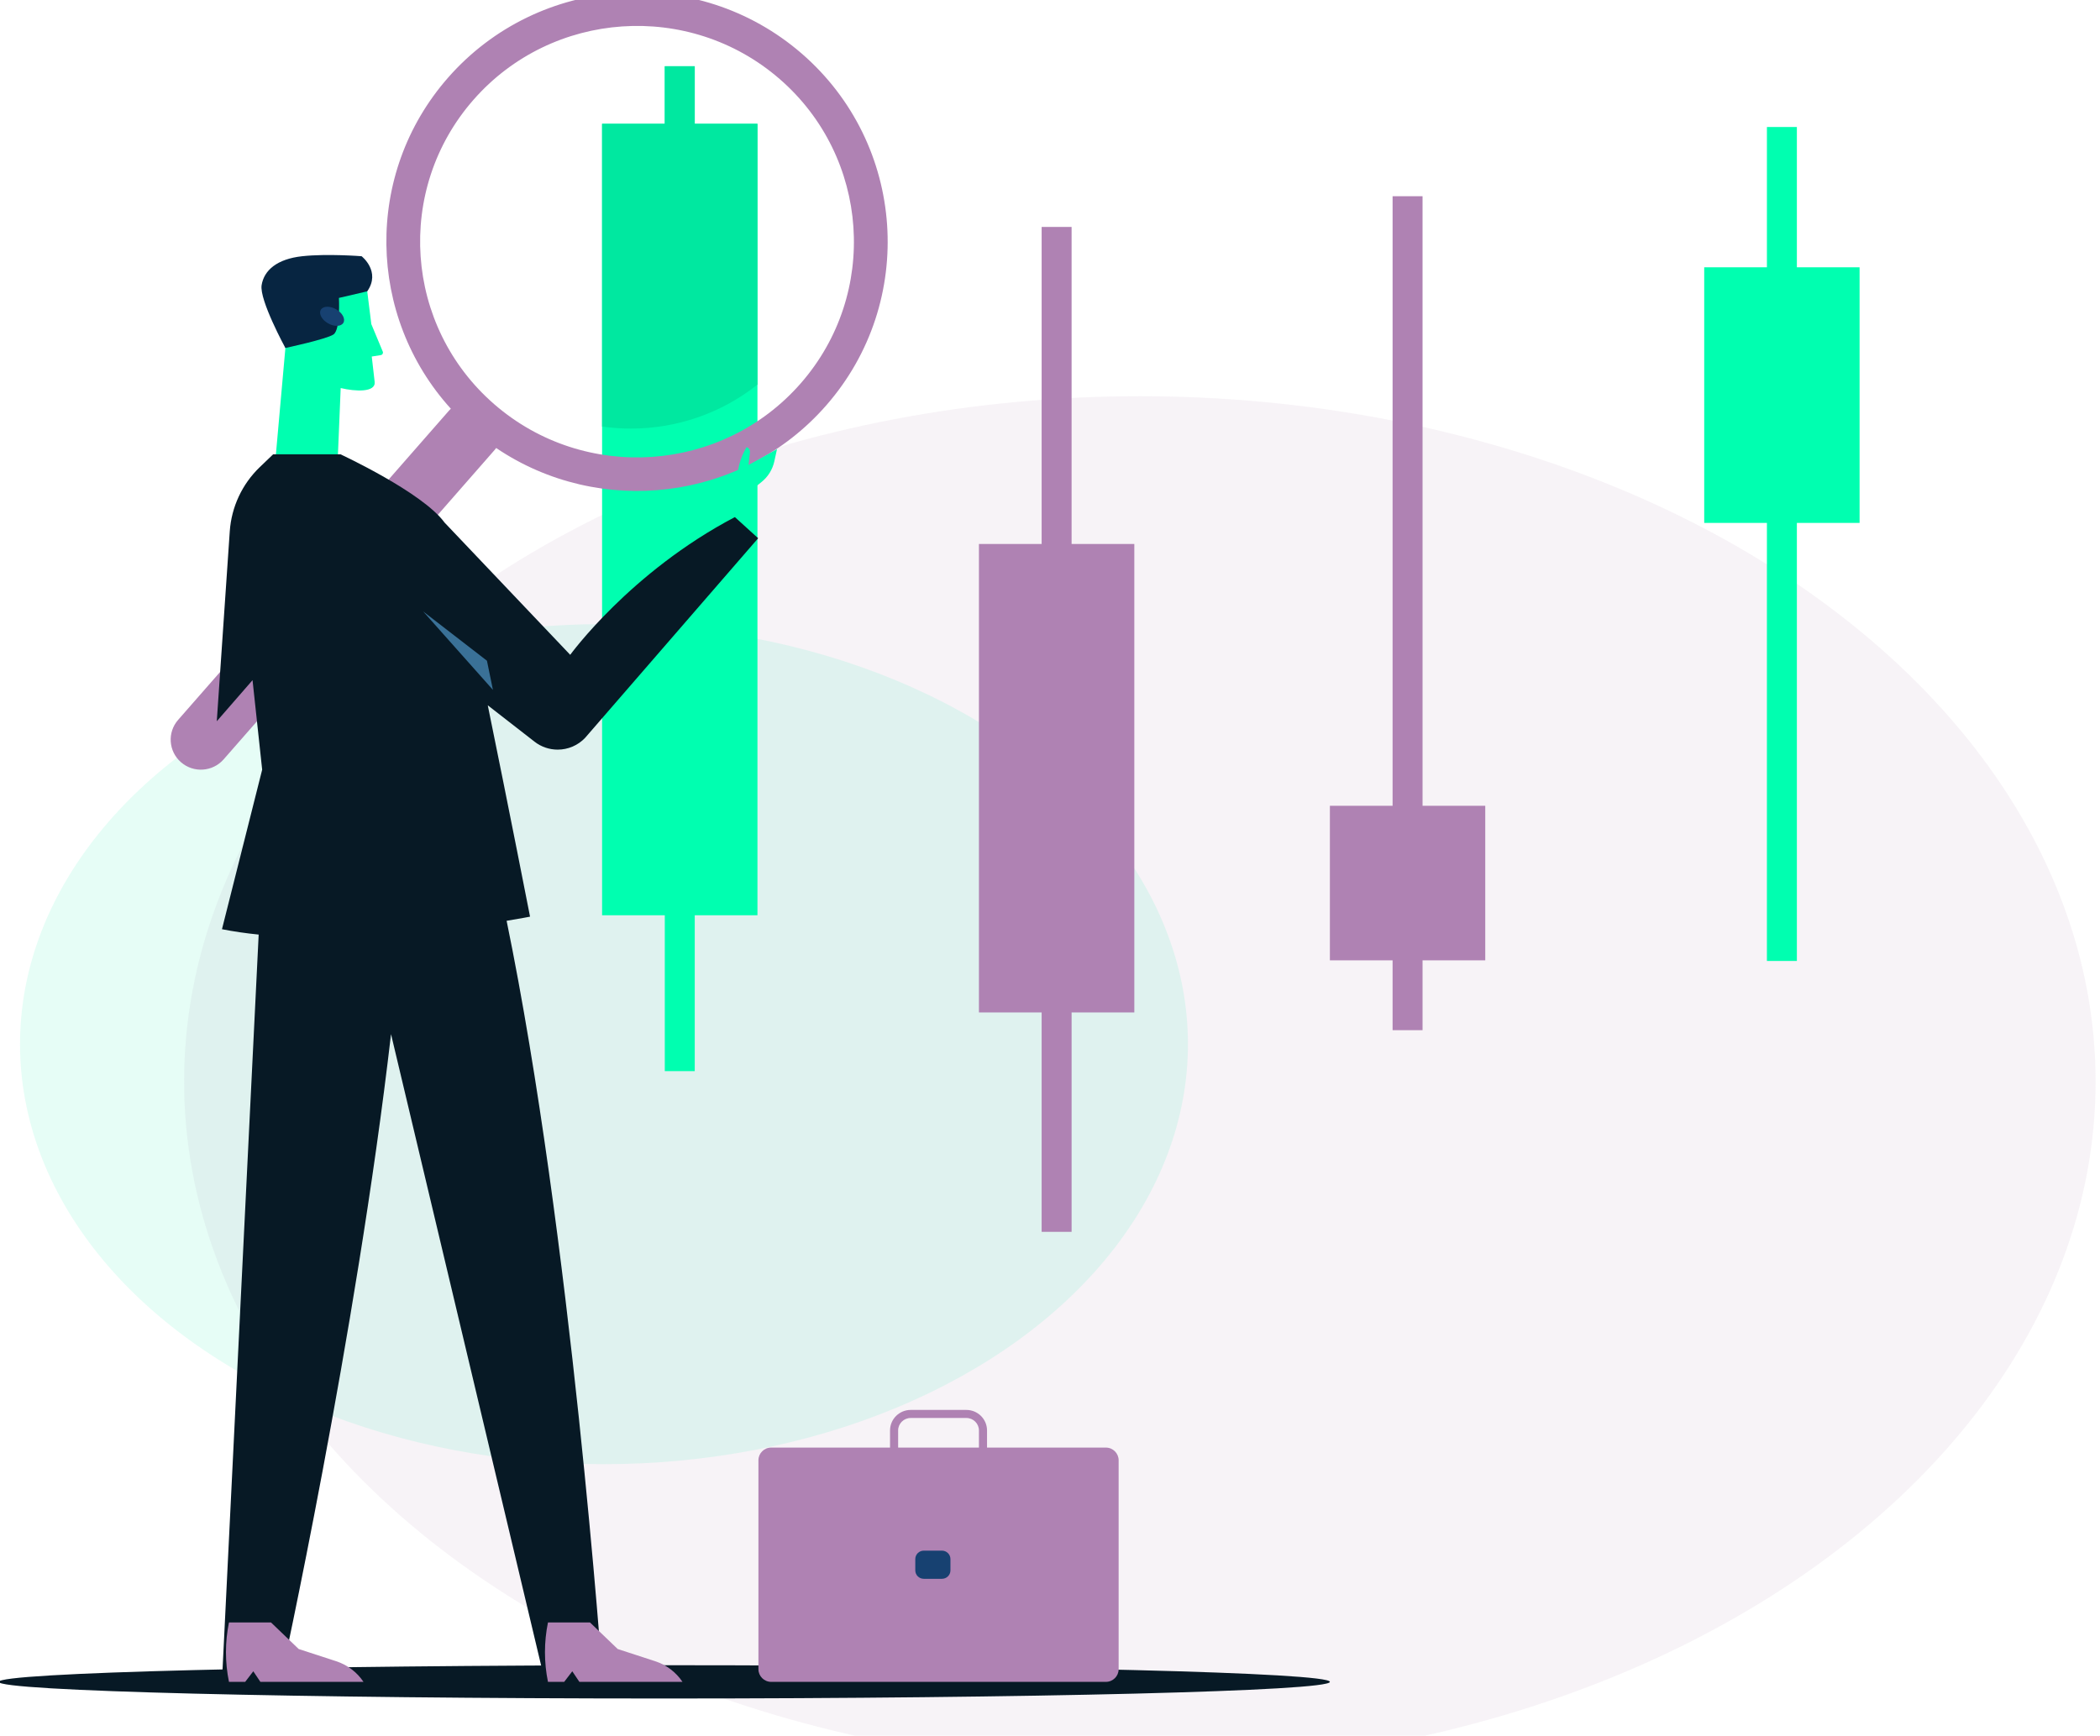 <?xml version="1.0" encoding="UTF-8" standalone="no"?>
<!DOCTYPE svg PUBLIC "-//W3C//DTD SVG 1.1//EN" "http://www.w3.org/Graphics/SVG/1.1/DTD/svg11.dtd">
<svg width="100%" height="100%" viewBox="0 0 548 453" version="1.1" xmlns="http://www.w3.org/2000/svg" xmlns:xlink="http://www.w3.org/1999/xlink" xml:space="preserve" xmlns:serif="http://www.serif.com/" style="fill-rule:evenodd;clip-rule:evenodd;stroke-linejoin:round;stroke-miterlimit:2;">
    <g transform="matrix(1,0,0,1,-313.992,-5691.94)">
        <g transform="matrix(1,0,0,7.182,0,0)">
            <g transform="matrix(0.921,0,0,1.036,-729.794,61.23)">
                <g transform="matrix(1,0,0,0.124,0,0)">
                    <ellipse cx="1456.28" cy="5998.58" rx="270.796" ry="193.865" style="fill:rgb(175,130,179);fill-opacity:0.1;"/>
                </g>
                <g transform="matrix(0.611,0,0,0.076,414.662,286.62)">
                    <ellipse cx="1456.28" cy="5998.58" rx="270.796" ry="193.865" style="fill:rgb(0,232,160);fill-opacity:0.1;"/>
                </g>
                <g transform="matrix(0.471,0,0,0.058,828.102,679.832)">
                    <path d="M1103.67,524.103L1065.95,524.103L1065.95,489.279L1047.93,489.279L1047.93,524.103L1010.21,524.103L1010.21,1002.75L1047.93,1002.75L1047.93,1097.02L1065.95,1097.02L1065.95,1002.75L1103.67,1002.75L1103.67,524.103Z" style="fill:rgb(0,255,176);fill-rule:nonzero;"/>
                </g>
                <g transform="matrix(0.471,0,0,0.058,828.102,679.832)">
                    <path d="M1330.38,778.205L1292.65,778.205L1292.65,586.466L1274.63,586.466L1274.63,778.205L1236.91,778.205L1236.91,1061.52L1274.63,1061.52L1274.63,1194.21L1292.65,1194.21L1292.65,1061.52L1330.38,1061.52L1330.38,778.205Z" style="fill:rgb(175,130,179);fill-rule:nonzero;"/>
                </g>
                <g transform="matrix(0.471,0,0,0.058,828.102,679.832)">
                    <path d="M1541.49,936.54L1503.77,936.54L1503.77,567.888L1485.75,567.888L1485.75,936.54L1448.03,936.54L1448.03,1030.01L1485.75,1030.01L1485.75,1072.25L1503.77,1072.25L1503.77,1030.01L1541.49,1030.01L1541.49,936.54Z" style="fill:rgb(175,130,179);fill-rule:nonzero;"/>
                </g>
                <g transform="matrix(0.471,0,0,0.058,828.102,679.832)">
                    <path d="M1766.67,610.87L1728.95,610.87L1728.95,526.022L1710.93,526.022L1710.93,610.87L1673.21,610.87L1673.21,765.464L1710.93,765.464L1710.93,1030.39L1728.95,1030.39L1728.95,765.464L1766.67,765.464L1766.67,610.87Z" style="fill:rgb(0,255,176);fill-rule:nonzero;"/>
                </g>
                <g transform="matrix(0.471,0,0,0.058,828.102,679.832)">
                    <path d="M1448.03,1466.38C1448.03,1471.93 1268.76,1476.44 1047.63,1476.44C826.503,1476.44 647.242,1471.93 647.242,1466.38C647.242,1460.82 826.503,1456.31 1047.63,1456.31C1268.76,1456.31 1448.03,1460.82 1448.03,1466.38Z" style="fill:rgb(7,25,37);fill-rule:nonzero;"/>
                </g>
                <g transform="matrix(0.471,0,0,0.058,828.102,679.832)">
                    <path d="M1027.55,708.421C1021.76,708.421 1015.96,708.011 1010.21,707.188L1010.21,524.103L1047.93,524.103L1047.93,489.279L1065.95,489.279L1065.95,524.103L1103.67,524.103L1103.67,681.809C1081.63,699.438 1054.64,708.421 1027.55,708.421Z" style="fill:rgb(0,232,160);"/>
                </g>
                <g transform="matrix(0.471,0,0,0.058,828.102,679.832)">
                    <path d="M945.473,693.801C891.201,646.52 885.514,563.899 932.796,509.628C980.077,455.356 1062.7,449.668 1116.97,496.95C1171.24,544.232 1176.93,626.853 1129.65,681.125C1082.37,735.396 999.745,741.083 945.473,693.801ZM1144.97,694.475C1199.61,631.754 1193.04,536.269 1130.32,481.626C1067.6,426.982 972.114,433.555 917.471,496.277C866.851,554.381 868.802,640.578 919.223,696.4C918.858,696.755 918.496,697.116 918.156,697.507L755.157,884.604C748.568,892.167 749.358,903.64 756.921,910.229C764.484,916.818 775.958,916.029 782.547,908.465L945.545,721.369C945.886,720.978 946.195,720.57 946.496,720.16C1008.7,762.457 1094.35,752.58 1144.97,694.475Z" style="fill:rgb(175,130,179);fill-rule:nonzero;"/>
                </g>
                <g transform="matrix(0.471,0,0,0.058,828.102,679.832)">
                    <path d="M868.471,621.659L811.891,628.104L819.698,659.667L813.671,727.609L851.032,730.725L852.964,683.903C861.869,686.047 874.132,686.628 873.395,680.151L871.651,664.845L877.112,663.97C878.088,663.814 878.662,662.786 878.284,661.873L871.39,645.222L868.471,621.659Z" style="fill:rgb(0,255,176);fill-rule:nonzero;"/>
                </g>
                <g transform="matrix(0.471,0,0,0.058,828.102,679.832)">
                    <path d="M868.935,625.406L851.907,629.394C851.907,629.394 852.94,648.618 848.6,651.512C844.259,654.406 819.698,659.667 819.698,659.667C819.698,659.667 803.951,630.667 805.398,621.659C806.845,612.651 814.7,605.83 829.789,604.177C844.879,602.523 865.549,604.177 865.549,604.177C865.549,604.177 877.281,613.356 868.935,625.406Z" style="fill:rgb(7,37,65);fill-rule:nonzero;"/>
                </g>
                <g transform="matrix(0.471,0,0,0.058,828.102,679.832)">
                    <path d="M854.585,644.436C853.233,646.778 849.094,646.919 845.341,644.752C841.587,642.585 839.64,638.929 840.992,636.588C842.344,634.246 846.483,634.104 850.237,636.272C853.99,638.439 855.937,642.094 854.585,644.436Z" style="fill:rgb(23,65,113);fill-rule:nonzero;"/>
                </g>
                <g transform="matrix(1,0,0,0.124,0,0)">
                    <path d="M1206.61,5957.01C1203.02,5956.65 1199.54,5956.15 1196.21,5955.49L1207.6,5910.36L1204.87,5885.04L1194.74,5896.66L1198.42,5842.93C1198.9,5836.04 1201.92,5829.57 1206.92,5824.78L1210.71,5821.15L1229.79,5821.15C1229.79,5821.15 1253.05,5831.91 1259.27,5840.45L1294.88,5877.87C1294.88,5877.87 1311.92,5854.41 1341.54,5838.91L1348.13,5844.89L1299.1,5901.36C1297.08,5903.49 1294.27,5904.69 1291.33,5904.69C1288.95,5904.69 1286.64,5903.9 1284.77,5902.44L1271.52,5892.15C1277.47,5921.16 1283.5,5951.94 1283.5,5951.94C1283.5,5951.94 1281.05,5952.42 1276.86,5953.11C1295.2,6042.23 1304.04,6167.42 1304.04,6167.42L1287.51,6167.42L1244.11,5985.17C1234.24,6070.44 1212.79,6168.03 1212.79,6168.03L1196.21,6168.22L1206.61,5957.01Z" style="fill:rgb(7,25,37);fill-rule:nonzero;"/>
                </g>
                <g transform="matrix(0.471,0,0,0.058,828.102,679.832)">
                    <path d="M1091.37,737.499L1092.15,733.04C1092.98,728.292 1094.68,723.738 1097.16,719.607C1098.49,720.124 1099.31,721.472 1099.15,722.889L1098.29,730.505L1115.44,720.842L1113.81,728.283C1112.74,733.166 1110.05,737.539 1106.16,740.686L1100.2,745.518L1091.37,737.499Z" style="fill:rgb(0,255,176);fill-rule:nonzero;"/>
                </g>
                <g transform="matrix(0.471,0,0,0.058,828.102,679.832)">
                    <path d="M1002.95,1430.46L1019.6,1446.51L1042.14,1453.89C1048.87,1456.09 1054.66,1460.49 1058.58,1466.38L996.551,1466.38L992.284,1459.98L987.408,1466.38L977.654,1466.38C975.241,1454.53 975.241,1442.31 977.654,1430.46L1002.95,1430.46Z" style="fill:rgb(175,130,179);fill-rule:nonzero;"/>
                </g>
                <g transform="matrix(0.471,0,0,0.058,828.102,679.832)">
                    <path d="M811.056,1430.46L827.705,1446.51L850.245,1453.89C856.971,1456.09 862.761,1460.49 866.687,1466.38L804.656,1466.38L800.389,1459.98L795.512,1466.38L785.759,1466.38C783.345,1454.53 783.345,1442.31 785.759,1430.46L811.056,1430.46Z" style="fill:rgb(175,130,179);fill-rule:nonzero;"/>
                </g>
                <g transform="matrix(0.471,0,0,0.058,828.102,679.832)">
                    <path d="M940.942,848.809L902.575,819.008L944.546,866.443L940.942,848.809Z" style="fill:rgb(58,113,151);fill-rule:nonzero;"/>
                </g>
                <g transform="matrix(0.471,0,0,0.058,828.102,679.832)">
                    <path d="M1188.3,1314.33C1188.3,1310.18 1191.68,1306.79 1195.84,1306.79L1229.37,1306.79C1233.53,1306.79 1236.91,1310.18 1236.91,1314.33L1236.91,1324.69L1188.3,1324.69L1188.3,1314.33ZM1313.27,1324.69L1241.78,1324.69L1241.78,1314.33C1241.78,1307.49 1236.21,1301.92 1229.37,1301.92L1195.84,1301.92C1188.99,1301.92 1183.43,1307.49 1183.43,1314.33L1183.43,1324.69L1111.93,1324.69C1107.69,1324.69 1104.26,1328.13 1104.26,1332.37L1104.26,1458.7C1104.26,1462.94 1107.69,1466.38 1111.93,1466.38L1313.27,1466.38C1317.51,1466.38 1320.95,1462.94 1320.95,1458.7L1320.95,1332.37C1320.95,1328.13 1317.51,1324.69 1313.27,1324.69Z" style="fill:rgb(175,130,179);fill-rule:nonzero;"/>
                </g>
                <g transform="matrix(0.471,0,0,0.058,828.102,679.832)">
                    <path d="M1214.67,1404.05L1203.72,1404.05C1200.9,1404.05 1198.62,1401.77 1198.62,1398.95L1198.62,1392.11C1198.62,1389.3 1200.9,1387.02 1203.72,1387.02L1214.67,1387.02C1217.48,1387.02 1219.77,1389.3 1219.77,1392.11L1219.77,1398.95C1219.77,1401.77 1217.48,1404.05 1214.67,1404.05Z" style="fill:rgb(23,65,113);fill-rule:nonzero;"/>
                </g>
            </g>
        </g>
    </g>
</svg>
